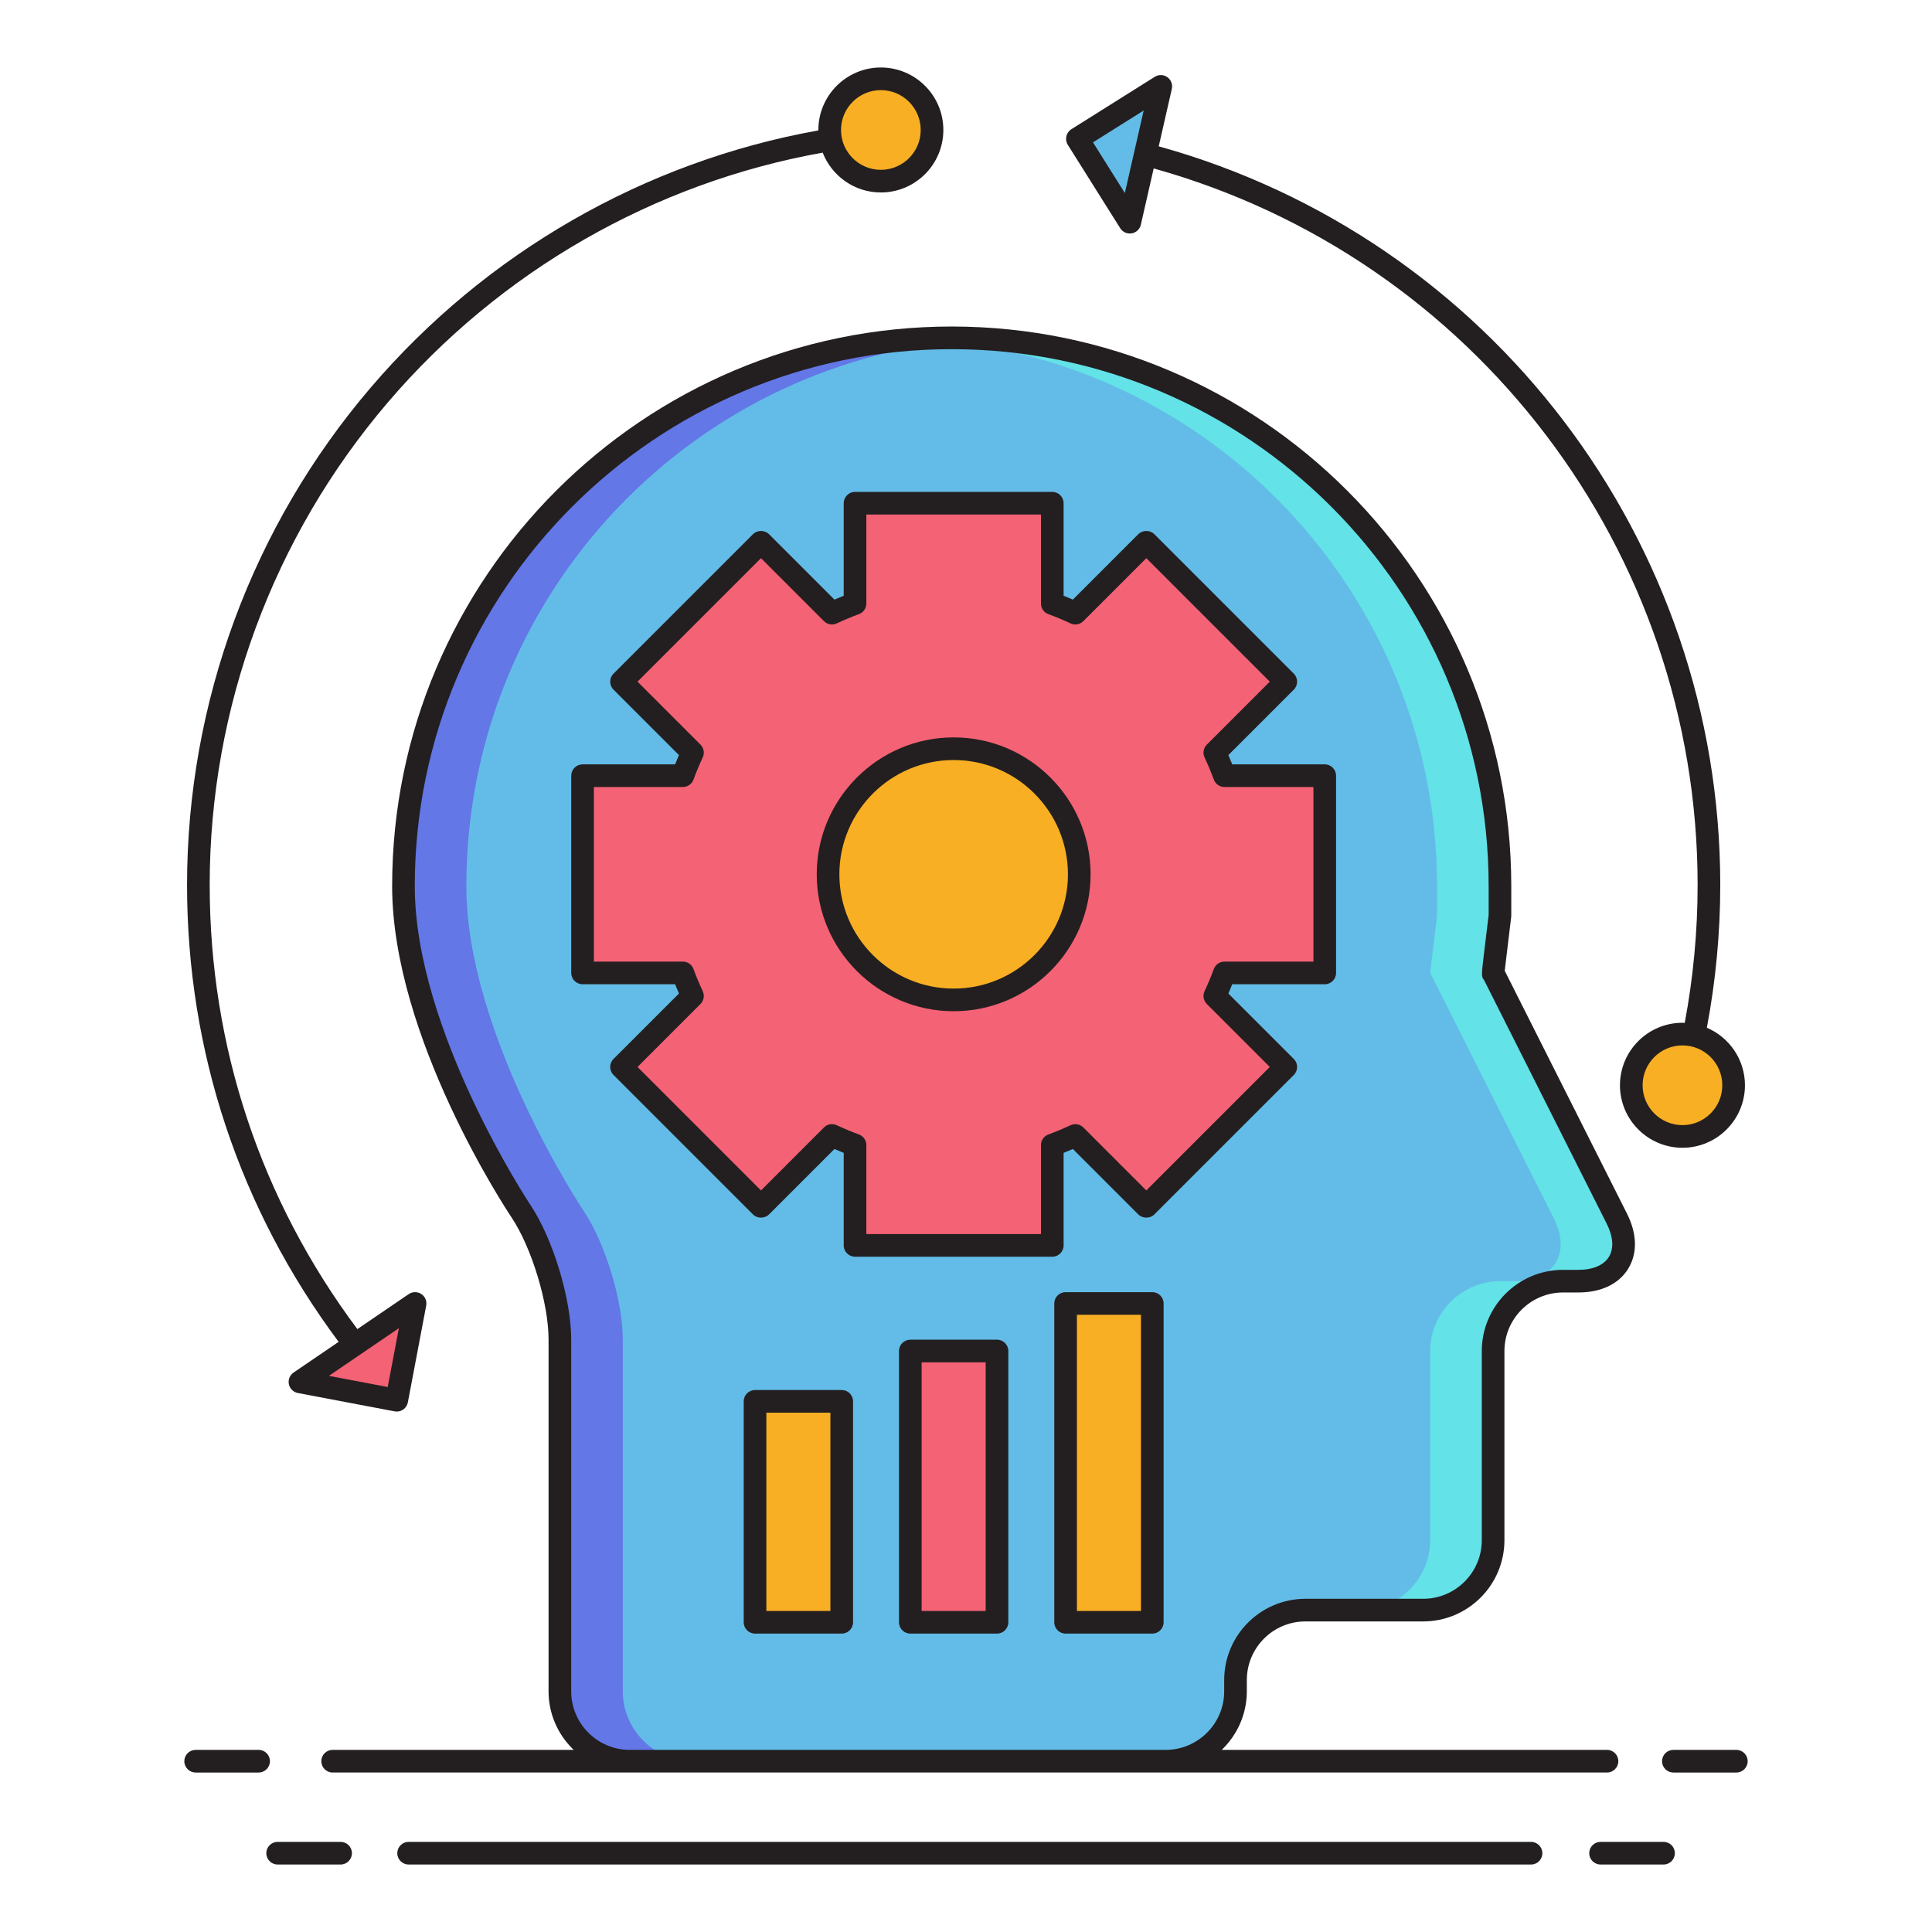<svg id="Layer_1" enable-background="new 0 0 256 256" height="512" viewBox="0 0 256 256" width="512" xmlns="http://www.w3.org/2000/svg"><g><g><g><path d="m53.462 117.413c0-40.121 32.524-72.645 72.645-72.645s72.645 32.524 72.645 72.645v3.913c-.503 4.171-.913 7.583-.911 7.582s1.878 3.723 4.169 8.274l12.233 24.303c2.291 4.551-.004 8.275-5.099 8.275h-2.036c-5.095 0-9.264 4.169-9.264 9.264v25.059c0 5.095-4.169 9.264-9.264 9.264h-15.605c-5.095 0-9.264 4.169-9.264 9.264v1.492c0 5.095-4.169 9.264-9.264 9.264h-70.996c-5.095 0-9.264-4.169-9.264-9.264v-46.638c0-5.095-2.316-12.731-5.147-16.967 0 .001-15.578-23.312-15.578-43.085z" fill="#63bce7"/></g></g><g><g><path d="m91.782 233.372h-8.33c-5.1 0-9.27-4.17-9.27-9.27v-46.64c0-5.09-2.31-12.73-5.14-16.96 0 0-15.58-23.32-15.58-43.09 0-40.12 32.52-72.64 72.64-72.64 1.4 0 2.79.04 4.17.12-38.18 2.16-68.48 33.8-68.48 72.52 0 19.77 15.58 43.09 15.58 43.09 2.83 4.23 5.15 11.87 5.15 16.96v46.64c0 5.1 4.17 9.27 9.26 9.27z" fill="#6377e7"/></g></g><g><g><path d="m209.146 169.762h-2.04c-5.09 0-9.26 4.17-9.26 9.26v25.06c0 5.1-4.17 9.27-9.27 9.27h-8.33c5.09 0 9.26-4.17 9.26-9.27v-25.06c0-5.09 4.17-9.26 9.27-9.26h2.03c5.1 0 7.39-3.72 5.1-8.28l-12.23-24.3c-2.29-4.55-4.17-8.27-4.17-8.27s.41-3.41.91-7.59c0 0 0 0 0-3.91 0-38.72-30.29-70.36-68.48-72.52 1.38-.08 2.77-.12 4.17-.12 40.12 0 72.64 32.52 72.64 72.64v3.91c-.5 4.18-.91 7.59-.91 7.59s1.88 3.72 4.17 8.27l12.24 24.3c2.29 4.56-.01 8.28-5.1 8.28z" fill="#63e2e7"/></g></g><g><g><g><path d="m162.241 128.916c-.376 1.049-.802 2.058-1.267 3.058l9.401 9.401-18.485 18.485-9.401-9.401c-.999.465-2.019.891-3.058 1.267v13.3h-26.134v-13.3c-1.039-.376-2.058-.802-3.058-1.267l-9.401 9.401-18.485-18.485 9.401-9.401c-.465-.999-.891-2.009-1.267-3.058h-13.3v-26.134h13.3c.376-1.039.802-2.058 1.267-3.058l-9.401-9.401 18.485-18.485 9.401 9.411c.999-.465 2.019-.901 3.058-1.277v-13.29h26.134v13.29c1.039.376 2.058.812 3.058 1.277l9.401-9.411 18.485 18.485-9.401 9.401c.465.999.891 2.019 1.267 3.058h13.29v26.134z" fill="#f46275"/></g></g><g><g><circle cx="126.365" cy="115.85" fill="#f8af23" r="16.642"/></g></g></g><g><g><path d="m39.746 183.109 12.824 2.431 2.431-12.823z" fill="#f46275"/></g></g><g><g><circle cx="116.718" cy="17.222" fill="#f8af23" r="6.781"/></g></g><g><g><circle cx="222.933" cy="143.803" fill="#f8af23" r="6.781"/></g></g><g><g><path d="m153.811 11.446-11.051 6.945 6.945 11.05z" fill="#63bce7"/></g></g><g><g><g><g><path d="m100.045 185.686h11.487v29.274h-11.487z" fill="#f8af23"/></g></g><g><g><path d="m120.621 179.016h11.487v35.944h-11.487z" fill="#f46275"/></g></g><g><g><path d="m141.197 172.717h11.487v42.243h-11.487z" fill="#f8af23"/></g></g></g><g><g><g><path d="m35.768 233.369c0-.829-.671-1.5-1.5-1.5h-8.344c-.829 0-1.5.671-1.5 1.5s.671 1.5 1.5 1.5h8.344c.828 0 1.5-.672 1.5-1.5z" fill="#231f20"/></g></g><g><g><path d="m230.076 231.869h-8.346c-.829 0-1.5.671-1.5 1.5s.671 1.5 1.5 1.5h8.346c.829 0 1.5-.671 1.5-1.5s-.671-1.5-1.5-1.5z" fill="#231f20"/></g></g><g><g><path d="m202.869 244.058h-148.726c-.829 0-1.5.671-1.5 1.5s.671 1.5 1.5 1.5h148.727c.829 0 1.5-.671 1.5-1.5s-.672-1.5-1.501-1.5z" fill="#231f20"/></g></g><g><g><path d="m45.133 244.058h-8.344c-.829 0-1.5.671-1.5 1.5s.671 1.5 1.5 1.5h8.344c.829 0 1.5-.671 1.5-1.5s-.672-1.5-1.5-1.5z" fill="#231f20"/></g></g><g><g><path d="m220.428 244.058h-8.346c-.829 0-1.5.671-1.5 1.5s.671 1.5 1.5 1.5h8.346c.829 0 1.5-.671 1.5-1.5s-.672-1.5-1.5-1.5z" fill="#231f20"/></g></g><g><g><path d="m51.961 117.413c0 19.998 15.185 42.953 15.832 43.92 2.653 3.97 4.894 11.358 4.894 16.133v46.638c0 3.051 1.282 5.803 3.328 7.764h-31.939c-.829 0-1.5.671-1.5 1.5s.671 1.5 1.5 1.5h39.375 70.997 58.488c.829 0 1.5-.671 1.5-1.5s-.671-1.5-1.5-1.5h-51.052c2.046-1.961 3.328-4.713 3.328-7.764v-1.492c0-4.281 3.483-7.765 7.764-7.765h15.605c5.936 0 10.764-4.829 10.764-10.764v-25.059c0-4.281 3.483-7.764 7.765-7.764h2.035c3.004 0 5.347-1.117 6.597-3.144 1.249-2.027 1.193-4.622-.158-7.306l-16.073-31.925c-.042-.083-.084-.167-.127-.249.125-1.046.462-3.854.857-7.131.007-.06.011-.12.011-.18v-3.913c0-40.884-33.262-74.146-74.146-74.146s-74.145 33.263-74.145 74.147zm74.146-71.145c39.23 0 71.146 31.916 71.146 71.146v3.823l-.634 5.265c-.308 2.563-.354 2.943.005 3.322.441.873 2.093 4.151 4.047 8.033l12.233 24.303c.865 1.719.966 3.275.283 4.383s-2.118 1.718-4.042 1.718h-2.035c-5.936 0-10.765 4.829-10.765 10.764v25.059c0 4.281-3.483 7.764-7.764 7.764h-15.605c-5.936 0-10.764 4.829-10.764 10.765v1.492c0 4.281-3.483 7.764-7.764 7.764h-70.997c-4.281 0-7.764-3.483-7.764-7.764v-46.638c0-5.359-2.422-13.344-5.4-17.8-.153-.229-15.326-23.156-15.326-42.253 0-39.231 31.916-71.146 71.146-71.146z" fill="#231f20"/></g></g><g><g><path d="m77.193 130.419h12.259c.161.405.332.812.513 1.228l-8.671 8.671c-.586.585-.586 1.535 0 2.121l18.482 18.482c.562.562 1.559.562 2.121 0l8.671-8.671c.415.182.823.352 1.228.513v12.258c0 .829.671 1.5 1.5 1.5h26.138c.829 0 1.5-.671 1.5-1.5v-12.258c.405-.161.813-.332 1.228-.513l8.671 8.671c.562.562 1.559.562 2.121 0l18.482-18.482c.586-.586.586-1.536 0-2.121l-8.671-8.671c.182-.416.353-.824.513-1.228h12.258c.829 0 1.5-.671 1.5-1.5v-26.137c0-.829-.671-1.5-1.5-1.5h-12.258c-.161-.404-.332-.812-.513-1.228l8.671-8.672c.586-.586.586-1.536 0-2.121l-18.482-18.482c-.562-.562-1.559-.562-2.121 0l-8.671 8.671c-.415-.182-.823-.353-1.228-.513v-12.258c0-.829-.671-1.5-1.5-1.5h-26.138c-.829 0-1.5.671-1.5 1.5v12.258c-.405.161-.813.332-1.228.513l-8.671-8.671c-.562-.562-1.559-.562-2.121 0l-18.482 18.482c-.586.585-.586 1.535 0 2.121l8.671 8.672c-.182.415-.353.823-.513 1.228h-12.259c-.829 0-1.5.671-1.5 1.5v26.137c0 .829.672 1.5 1.5 1.5zm1.5-26.137h11.792c.63 0 1.194-.394 1.409-.987.347-.952.748-1.912 1.224-2.934.267-.572.147-1.249-.299-1.695l-8.344-8.345 16.361-16.361 8.344 8.345c.446.446 1.123.566 1.695.299 1.021-.477 1.98-.877 2.934-1.225.592-.216.986-.779.986-1.409v-11.791h23.138v11.792c0 .63.394 1.194.987 1.409.952.347 1.911.748 2.934 1.225.573.268 1.249.147 1.695-.299l8.344-8.345 16.361 16.361-8.344 8.345c-.446.446-.565 1.123-.299 1.695.479 1.026.879 1.985 1.224 2.933.216.593.779.987 1.41.987h11.792v23.137h-11.792c-.631 0-1.194.395-1.41.987-.345.948-.745 1.907-1.224 2.933-.267.572-.147 1.249.299 1.695l8.344 8.344-16.361 16.361-8.344-8.344c-.446-.445-1.122-.565-1.695-.299-1.022.477-1.982.877-2.934 1.225-.593.215-.987.779-.987 1.409v11.792h-23.138v-11.792c0-.63-.394-1.193-.986-1.409-.954-.348-1.914-.748-2.934-1.225-.572-.267-1.249-.146-1.695.299l-8.344 8.344-16.361-16.361 8.344-8.344c.446-.446.565-1.123.299-1.695-.477-1.021-.877-1.981-1.224-2.934-.215-.593-.779-.987-1.409-.987h-11.792z" fill="#231f20"/></g></g><g><g><path d="m126.365 133.993c10.004 0 18.143-8.139 18.143-18.143 0-10.003-8.139-18.142-18.143-18.142s-18.143 8.139-18.143 18.142c0 10.004 8.139 18.143 18.143 18.143zm0-33.285c8.35 0 15.143 6.792 15.143 15.142s-6.793 15.143-15.143 15.143-15.143-6.793-15.143-15.143 6.793-15.142 15.143-15.142z" fill="#231f20"/></g></g><g><g><path d="m38.902 181.869c-.501.342-.748.952-.624 1.545.124.594.593 1.055 1.189 1.168l12.823 2.431c.094.018.188.027.281.027.707 0 1.336-.501 1.472-1.221l2.431-12.823c.113-.596-.144-1.202-.651-1.534s-1.164-.326-1.667.015l-6.803 4.635c-12.796-17.121-19.567-37.434-19.567-58.855 0-23.419 8.39-46.134 23.625-63.96 14.853-17.38 35.279-29.088 57.599-33.072 1.206 3.084 4.203 5.278 7.709 5.278 4.566 0 8.281-3.714 8.281-8.28s-3.715-8.281-8.281-8.281-8.281 3.715-8.281 8.281c0 .019.003.038.003.057-22.986 4.113-44.018 16.172-59.311 34.067-15.699 18.369-24.344 41.776-24.344 65.91 0 22.031 6.951 42.923 20.086 60.545zm77.816-169.927c2.912 0 5.281 2.369 5.281 5.281s-2.369 5.28-5.281 5.28-5.281-2.369-5.281-5.28 2.37-5.281 5.281-5.281zm-65.343 171.845-7.792-1.478 9.269-6.314z" fill="#231f20"/></g></g><g><g><path d="m148.435 30.24c.277.441.76.702 1.27.702.083 0 .168-.007.252-.021.598-.102 1.076-.554 1.211-1.146l1.701-7.457c42.51 11.873 72.074 50.68 72.074 94.939 0 6.143-.579 12.284-1.707 18.281-.101-.004-.2-.015-.302-.015-4.566 0-8.281 3.715-8.281 8.281s3.715 8.281 8.281 8.281 8.281-3.715 8.281-8.281c0-3.419-2.083-6.36-5.047-7.622 1.174-6.207 1.776-12.565 1.776-18.924 0-45.655-30.527-85.679-74.406-97.867l1.736-7.61c.135-.591-.1-1.206-.595-1.557s-1.152-.37-1.666-.046l-11.051 6.945c-.701.441-.913 1.367-.472 2.068zm79.779 113.563c0 2.912-2.369 5.281-5.281 5.281s-5.281-2.369-5.281-5.281 2.369-5.281 5.281-5.281 5.281 2.369 5.281 5.281zm-76.671-129.16-2.495 10.935-4.22-6.715z" fill="#231f20"/></g></g><g><g><path d="m111.533 184.186h-11.487c-.829 0-1.5.671-1.5 1.5v29.274c0 .829.671 1.5 1.5 1.5h11.487c.829 0 1.5-.671 1.5-1.5v-29.274c0-.829-.672-1.5-1.5-1.5zm-1.5 29.274h-8.487v-26.274h8.487z" fill="#231f20"/></g></g><g><g><path d="m132.108 177.516h-11.487c-.829 0-1.5.671-1.5 1.5v35.944c0 .829.671 1.5 1.5 1.5h11.487c.829 0 1.5-.671 1.5-1.5v-35.944c0-.828-.671-1.5-1.5-1.5zm-1.5 35.944h-8.487v-32.944h8.487z" fill="#231f20"/></g></g><g><g><path d="m152.684 171.217h-11.487c-.829 0-1.5.671-1.5 1.5v42.243c0 .829.671 1.5 1.5 1.5h11.487c.829 0 1.5-.671 1.5-1.5v-42.243c0-.829-.671-1.5-1.5-1.5zm-1.5 42.243h-8.487v-39.243h8.487z" fill="#231f20"/></g></g></g></g></g></svg>